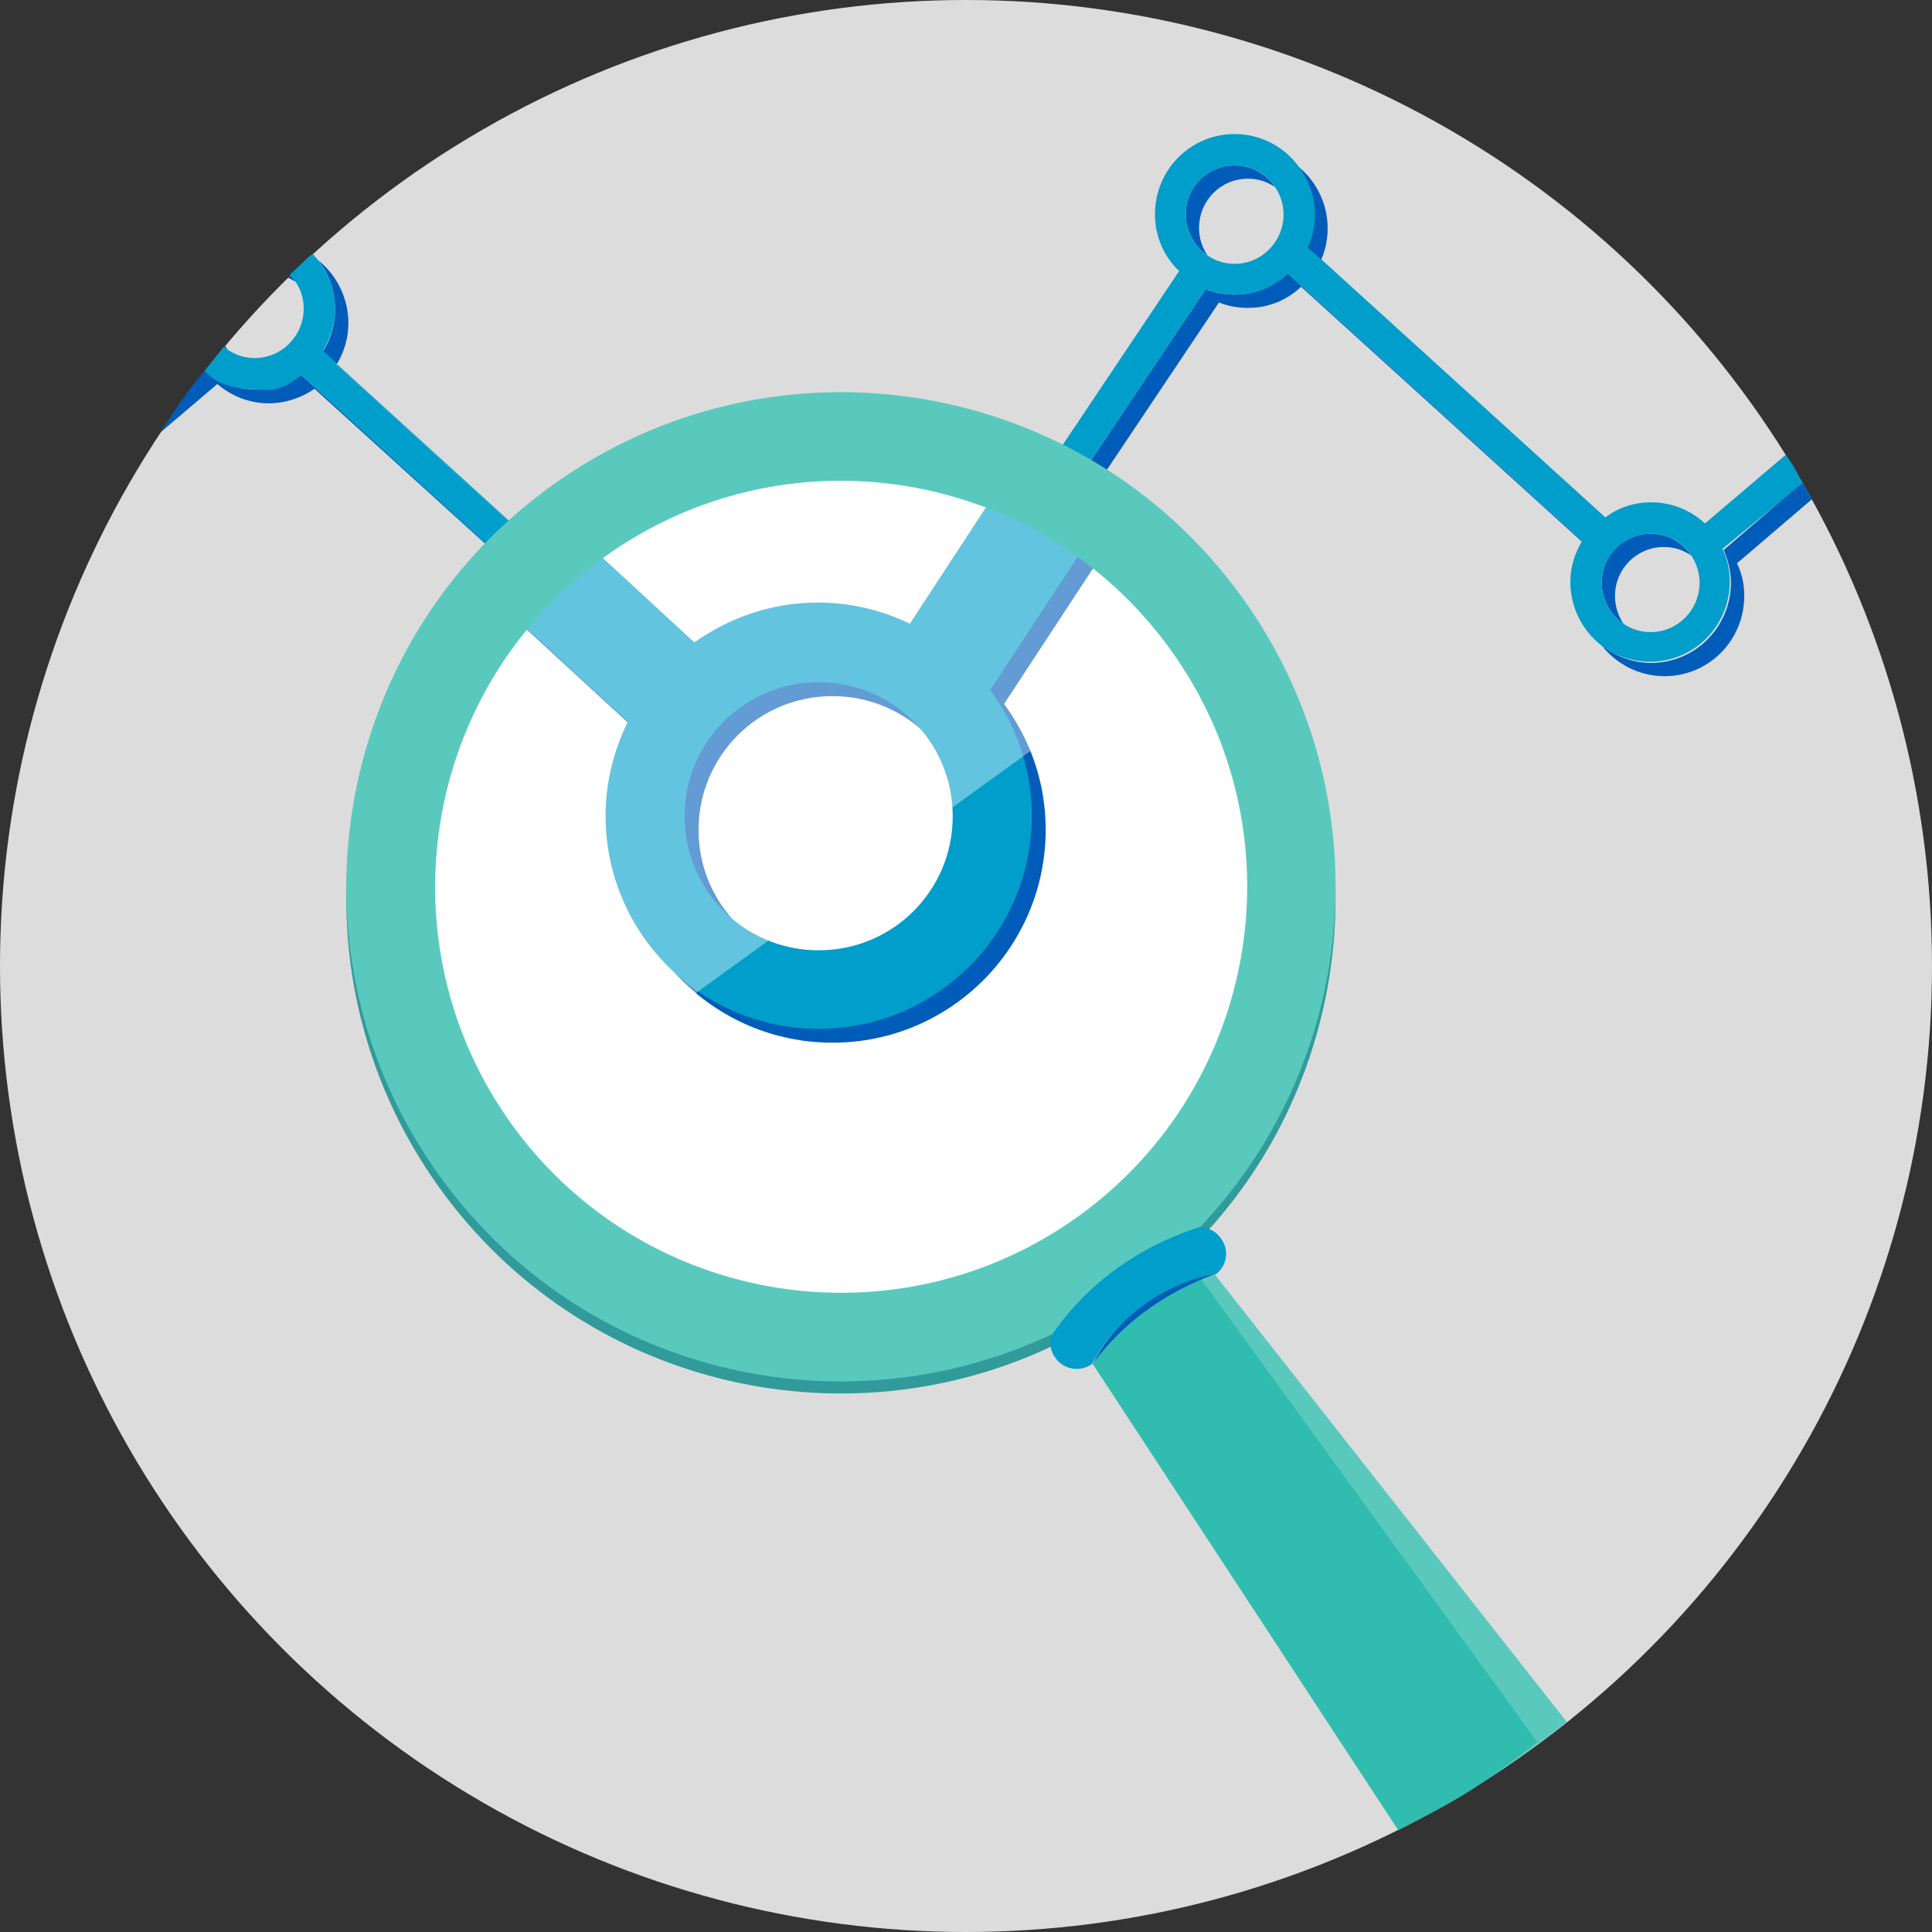 <?xml version="1.0" encoding="utf-8"?>
<!-- Generator: Adobe Illustrator 17.1.0, SVG Export Plug-In . SVG Version: 6.00 Build 0)  -->
<!DOCTYPE svg PUBLIC "-//W3C//DTD SVG 1.1//EN" "http://www.w3.org/Graphics/SVG/1.1/DTD/svg11.dtd">
<svg version="1.1" id="Layer_1" xmlns="http://www.w3.org/2000/svg" xmlns:xlink="http://www.w3.org/1999/xlink" x="0px" y="0px"
	 viewBox="-50 -50 200 200" enable-background="new -50 -50 200 200" xml:space="preserve">
<rect x="-50" y="-50" width="200" height="200" fill="#333333" stroke="none"/>
<circle fill="#DDDCDC" cx="50" cy="50" r="100"/>
<path fill="none" d="M82.875-27.812c0-1.062-0.312-2-0.875-2.812c-0.812-0.562-1.812-0.875-2.812-0.875
	c-2.812,0-5.063,2.312-5.063,5.062c0,1.062,0.312,2,0.875,2.812c0.812,0.563,1.812,0.875,2.812,0.875
	C80.625-22.688,82.875-25,82.875-27.812z"/>
<path fill="none" d="M-26.688-14.188l0.25,0.5c0.812,0.563,1.813,0.875,2.812,0.875c2.812,0,5.063-2.25,5.063-5.062
	c0-1.062-0.312-2-0.875-2.812C-19.688-20.875-20-21-20.25-21.125C-22.437-19-24.625-16.625-26.688-14.188z"/>
<path fill="none" d="M57.938,6.875c-2.375-1.562-4.5-2.438-4.812-2l-9.5,14.5c-2.75-1.312-5.812-2.063-9-2.063
	c-4.563,0-8.812,1.5-12.25,3.938L10.813,10.563c-0.375-0.312-2.188,1.062-4.125,3.125s-3.187,4-2.812,4.375l11.875,11
	c-1.375,2.812-2.188,5.938-2.188,9.312c0,11.625,9.438,21,21.062,21s21-9.438,21-21c0-4.625-1.5-8.938-4.062-12.438L61.688,10.5
	C61.937,10,60.312,8.375,57.938,6.875z"/>
<path fill="none" d="M125.938,10.312c0-1.062-0.312-2-0.875-2.812c-0.812-0.563-1.812-0.875-2.812-0.875
	c-2.812,0-5.062,2.25-5.062,5.062c0,1.062,0.312,2.063,0.875,2.875c0.812,0.563,1.812,0.875,2.812,0.875
	C123.688,15.437,125.938,13.125,125.938,10.312z"/>
<path fill="#005CB9" d="M-26.688-14.188L-26.812-14c0.125,0.125,0.25,0.25,0.375,0.312C-26.5-13.875-26.563-14.062-26.688-14.188z"
	/>
<path fill="#005CB9" d="M-19.375-20.812c-0.188-0.25-0.375-0.5-0.562-0.687l-0.25,0.25C-19.875-21.125-19.625-20.937-19.375-20.812z
	"/>
<path fill="#005CB9" d="M-16.562-13.625l1.438,1.312c0.75-1.25,1.188-2.688,1.188-4.25c0-2.625-1.25-5-3.125-6.5
	c1.125,1.437,1.75,3.187,1.75,5.125C-15.312-16.375-15.75-14.875-16.562-13.625z"/>
<path fill="#005CB9" d="M-22.188-8.25c1.75,0,3.375-0.563,4.75-1.5L2.875,8.688l2.25-2.5L3.687,4.875L1.5,7.313l-20.312-18.5
	c-1.312,0.938-3,1.5-4.75,1.5c-2,0-3.812-0.75-5.25-1.937c-1.188,1.312-2.75,3.5-4.562,6.375l5.875-5
	C-26.063-9-24.188-8.25-22.188-8.25z"/>
<path fill="#005CB9" d="M128.438,6.937c0.438,1,0.75,2.188,0.75,3.375c0,4.563-3.687,8.313-8.25,8.313
	c-1.938,0-3.688-0.687-5.125-1.813c1.5,1.938,3.875,3.188,6.5,3.188c4.562,0,8.25-3.688,8.25-8.313c0-1.188-0.25-2.375-0.75-3.375
	l7.75-6.625c-0.312-0.563-0.625-1.125-1-1.75C136.562-0.063,128.437,6.937,128.438,6.937z"/>
<path fill="#005CB9" d="M122.25,6.625c1.063,0,2,0.312,2.812,0.875c-0.938-1.375-2.437-2.25-4.188-2.25
	c-2.812,0-5.063,2.25-5.063,5.062c0,1.75,0.875,3.313,2.25,4.25c-0.562-0.813-0.875-1.813-0.875-2.875
	C117.188,8.875,119.438,6.625,122.25,6.625z"/>
<path fill="#005CB9" d="M85.312-24.375l1.438,1.312c0.438-1,0.688-2.125,0.688-3.312c0-2.625-1.25-5-3.188-6.5
	C85.375-31.438,86-29.688,86-27.75C86.063-26.562,85.812-25.438,85.312-24.375z"/>
<path fill="#005CB9" d="M83.312-21.688c-1.438,1.312-3.375,2.188-5.5,2.188c-1.062,0-2.062-0.188-3-0.563L61.5-0.188L60.312-1
	l-0.188,0.312l2.75,1.875l13.313-19.875c0.938,0.375,1.938,0.563,3,0.563c2.125,0,4.062-0.812,5.5-2.188l29.125,26.438
	c0,0,0-0.062,0.063-0.062C113.875,6.062,83.313-21.688,83.312-21.688z"/>
<path fill="#005CB9" d="M79.188-31.5c1.062,0,2,0.312,2.812,0.875c-0.938-1.375-2.438-2.25-4.188-2.25
	c-2.812,0-5.062,2.25-5.062,5.062c0,1.75,0.875,3.312,2.25,4.25c-0.562-0.812-0.875-1.813-0.875-2.812
	C74.125-29.25,76.375-31.5,79.188-31.5z"/>
<path fill="#009ECA" d="M3.625,4.875l0.062-0.062l-18.812-17.125c0,0,0,0.062-0.062,0.062L3.625,4.875z"/>
<path fill="#009ECA" d="M-17.062-23.062c-0.188-0.188-0.375-0.438-0.5-0.625c-0.062,0.062-0.125,0.062-0.125,0.125
	C-17.5-23.375-17.312-23.25-17.062-23.062z"/>
<path fill="#009ECA" d="M3.625,4.875L1.438,7.313l-20.25-18.5c-2,1.687-3.187,1.625-4.75,1.5c-2.062-0.125-3.938-0.375-5.25-1.937
	l2-2.5c0.125,0.125,0.25,0.25,0.375,0.312c0.812,0.563,1.75,0.875,2.812,0.875c2.812,0,5.063-2.313,5.063-5.125
	c0-1.062-0.312-2-0.875-2.812c-0.187-0.25-0.375-0.5-0.562-0.687l2.188-2.062c0.25,0.125,0.438,0.312,0.688,0.5
	C-16-21.687-15.312-19.937-15.312-18c0,1.625-0.5,3.063-1.25,4.313l1.438,1.312l-0.062,0.125C-15.188-12.25,3.625,4.875,3.625,4.875
	z"/>
<path fill="#009ECA" d="M136.625,0c-0.25-0.437-0.5-0.813-0.688-1.25c-0.312-0.563-0.688-1.125-1.062-1.687L126.5,4.188
	C125,2.813,123.062,2,120.938,2c-1.812,0-3.438,0.563-4.75,1.562L86.812-23.125l-1.438-1.25c0.5-1.062,0.75-2.188,0.75-3.438
	c0-1.937-0.688-3.688-1.812-5.125c-1.5-1.938-3.875-3.188-6.5-3.188c-4.562,0-8.25,3.688-8.25,8.313c0,2.313,0.938,4.375,2.5,5.875
	L58.75-2.063L60.312-1L61.5-0.188l13.313-19.875c0.938,0.375,1.938,0.563,3,0.563c2.125,0,4.062-0.812,5.5-2.188L113.812,6
	l-0.062,0.062c-0.75,1.25-1.188,2.688-1.188,4.187c0,2.625,1.25,5,3.125,6.5c1.438,1.125,3.188,1.75,5.125,1.75
	c4.562,0,8.25-3.688,8.25-8.313c0-1.188-0.25-2.312-0.75-3.375C128.313,6.812,136.625,0,136.625,0z M77.812-22.688
	c-1.062,0-2-0.312-2.812-0.875c-1.375-0.938-2.25-2.438-2.25-4.25c0-2.812,2.25-5.062,5.062-5.062c1.75,0,3.312,0.875,4.188,2.25
	c0.562,0.812,0.875,1.812,0.875,2.812C82.875-25,80.625-22.688,77.812-22.688z M120.875,15.437c-1.063,0-2-0.312-2.812-0.875
	c-1.375-0.938-2.25-2.438-2.25-4.25c0-2.812,2.25-5.062,5.063-5.062c1.75,0,3.312,0.875,4.188,2.25
	c0.562,0.813,0.875,1.813,0.875,2.812C125.938,13.125,123.688,15.437,120.875,15.437z"/>
<path fill="#30BCAE" d="M63.125,91.188l31.625,48.25h0.063C94.813,139.437,63.125,91.187,63.125,91.188z"/>
<polygon fill="#30BCAE" points="112.188,128.25 112.188,128.25 75.812,82 "/>
<path fill="#59C9BE" d="M112.188,128.25L75.812,82L76,81.813c-7,2.5-11,6.75-12.875,9.375l31.625,48.25
	C101,136.312,106.813,132.562,112.188,128.25z"/>
<path fill="#30BCAE" d="M109.125,130.312L74.75,83l-0.812-1.187c-7,2.5-8.938,6.75-10.812,9.375l31.625,48.25
	C101,136.312,103.75,134.625,109.125,130.312z"/>
<path fill="#319B9B" d="M74.25,78.25c16.625-17.5,18.938-44.938,4.312-65.188C62-9.875,30-15,7.062,1.562S-21,50.125-4.438,73.062
	C10.25,93.375,37,99.688,58.875,89.375c0,0.062,0,0.125-0.063,0.188C60.562,86.938,65.187,81.125,74.25,78.25z M3,67.688
	C-10.562,48.875-6.375,22.625,12.438,9S57.5-0.375,71.125,18.438S80.5,63.5,61.688,77.125C42.875,90.687,16.625,86.5,3,67.688z"/>
<path fill="#005CB9" d="M76,81.812c-5.625,1-10.437,4.562-12.875,9.375C65,88.562,69,84.312,76,81.812z"/>
<path fill="#009ECA" d="M76,81.812c1.062-0.938,1.25-2.5,0.375-3.625c-0.5-0.75-1.313-1.125-2.188-1.125L74.25,77
	c-9.125,2.875-13.75,8.625-15.438,11.313c-0.188,0.75-0.063,1.562,0.437,2.25c0.875,1.25,2.625,1.5,3.813,0.625
	C65.563,86.437,70.375,82.875,76,81.812z"/>
<path fill="#FFFFFF" d="M2.188,67C-11.75,47.75-7.375,20.875,11.875,6.937s46.187-9.625,60.062,9.688
	c13.938,19.25,9.625,46.188-9.625,60.062C43.063,90.625,16.125,86.312,2.188,67z"/>
<path fill="#005CB9" d="M60.625,2.875c-2.5-1.625-4.75-2.562-5.063-2.063L45.625,16c-2.875-1.375-6.062-2.188-9.438-2.188
	c-4.812,0-9.187,1.562-12.812,4.125L11.187,6.75c-0.375-0.375-2.312,1.125-4.313,3.313s-3.313,4.25-2.937,4.563l12.5,11.5
	c-1.438,2.938-2.312,6.25-2.312,9.75c0,12.188,9.875,22.063,22.062,22.063S58.25,48.062,58.25,35.875c0-4.875-1.625-9.375-4.312-13
	L64.562,6.687C64.875,6.25,63.125,4.5,60.625,2.875z M36.187,49.812c-7.688,0-13.875-6.25-13.875-13.875
	c0-7.688,6.188-13.875,13.875-13.875s13.875,6.188,13.875,13.875C50.062,43.562,43.875,49.812,36.187,49.812z"/>
<path fill="#009ECA" d="M59.188,1.438c-2.5-1.625-4.75-2.562-5.063-2.063l-9.937,15.188c-2.875-1.375-6.062-2.188-9.5-2.188
	c-4.812,0-9.187,1.562-12.812,4.125L9.75,5.312C9.375,4.938,7.438,6.438,5.437,8.625s-3.313,4.25-2.937,4.563l12.5,11.5
	c-1.438,2.938-2.312,6.25-2.312,9.75c0,12.188,9.875,22.063,22.063,22.063s22.063-9.875,22.063-22.063c0-4.875-1.625-9.375-4.312-13
	L63.125,5.25C63.438,4.75,61.688,3.063,59.188,1.438z M34.75,48.375c-7.688,0-13.875-6.187-13.875-13.875
	s6.188-13.875,13.875-13.875S48.625,26.812,48.625,34.5S42.438,48.375,34.75,48.375z"/>
<path opacity="0.39" fill="#FFFFFF" enable-background="new    " d="M72.812,16.062C58.625-3.5,31.187-7.938,11.625,6.25
	C-8,20.437-12.375,47.812,1.813,67.438L72.812,16.062z"/>
<path fill="#59C9BE" d="M74.25,77c16.625-17.5,18.938-44.938,4.312-65.188C62-11.125,30-16.25,7.062,0.312S-21,48.875-4.438,71.812
	C10.25,92.125,37,98.438,58.875,88.125c0,0.062,0,0.125-0.063,0.188C60.562,85.688,65.187,79.875,74.25,77z M3,66.438
	C-10.562,47.625-6.375,21.375,12.438,7.75S57.5-1.625,71.125,17.188S80.5,62.25,61.688,75.875C42.875,89.437,16.625,85.25,3,66.438z
	"/>
</svg>
